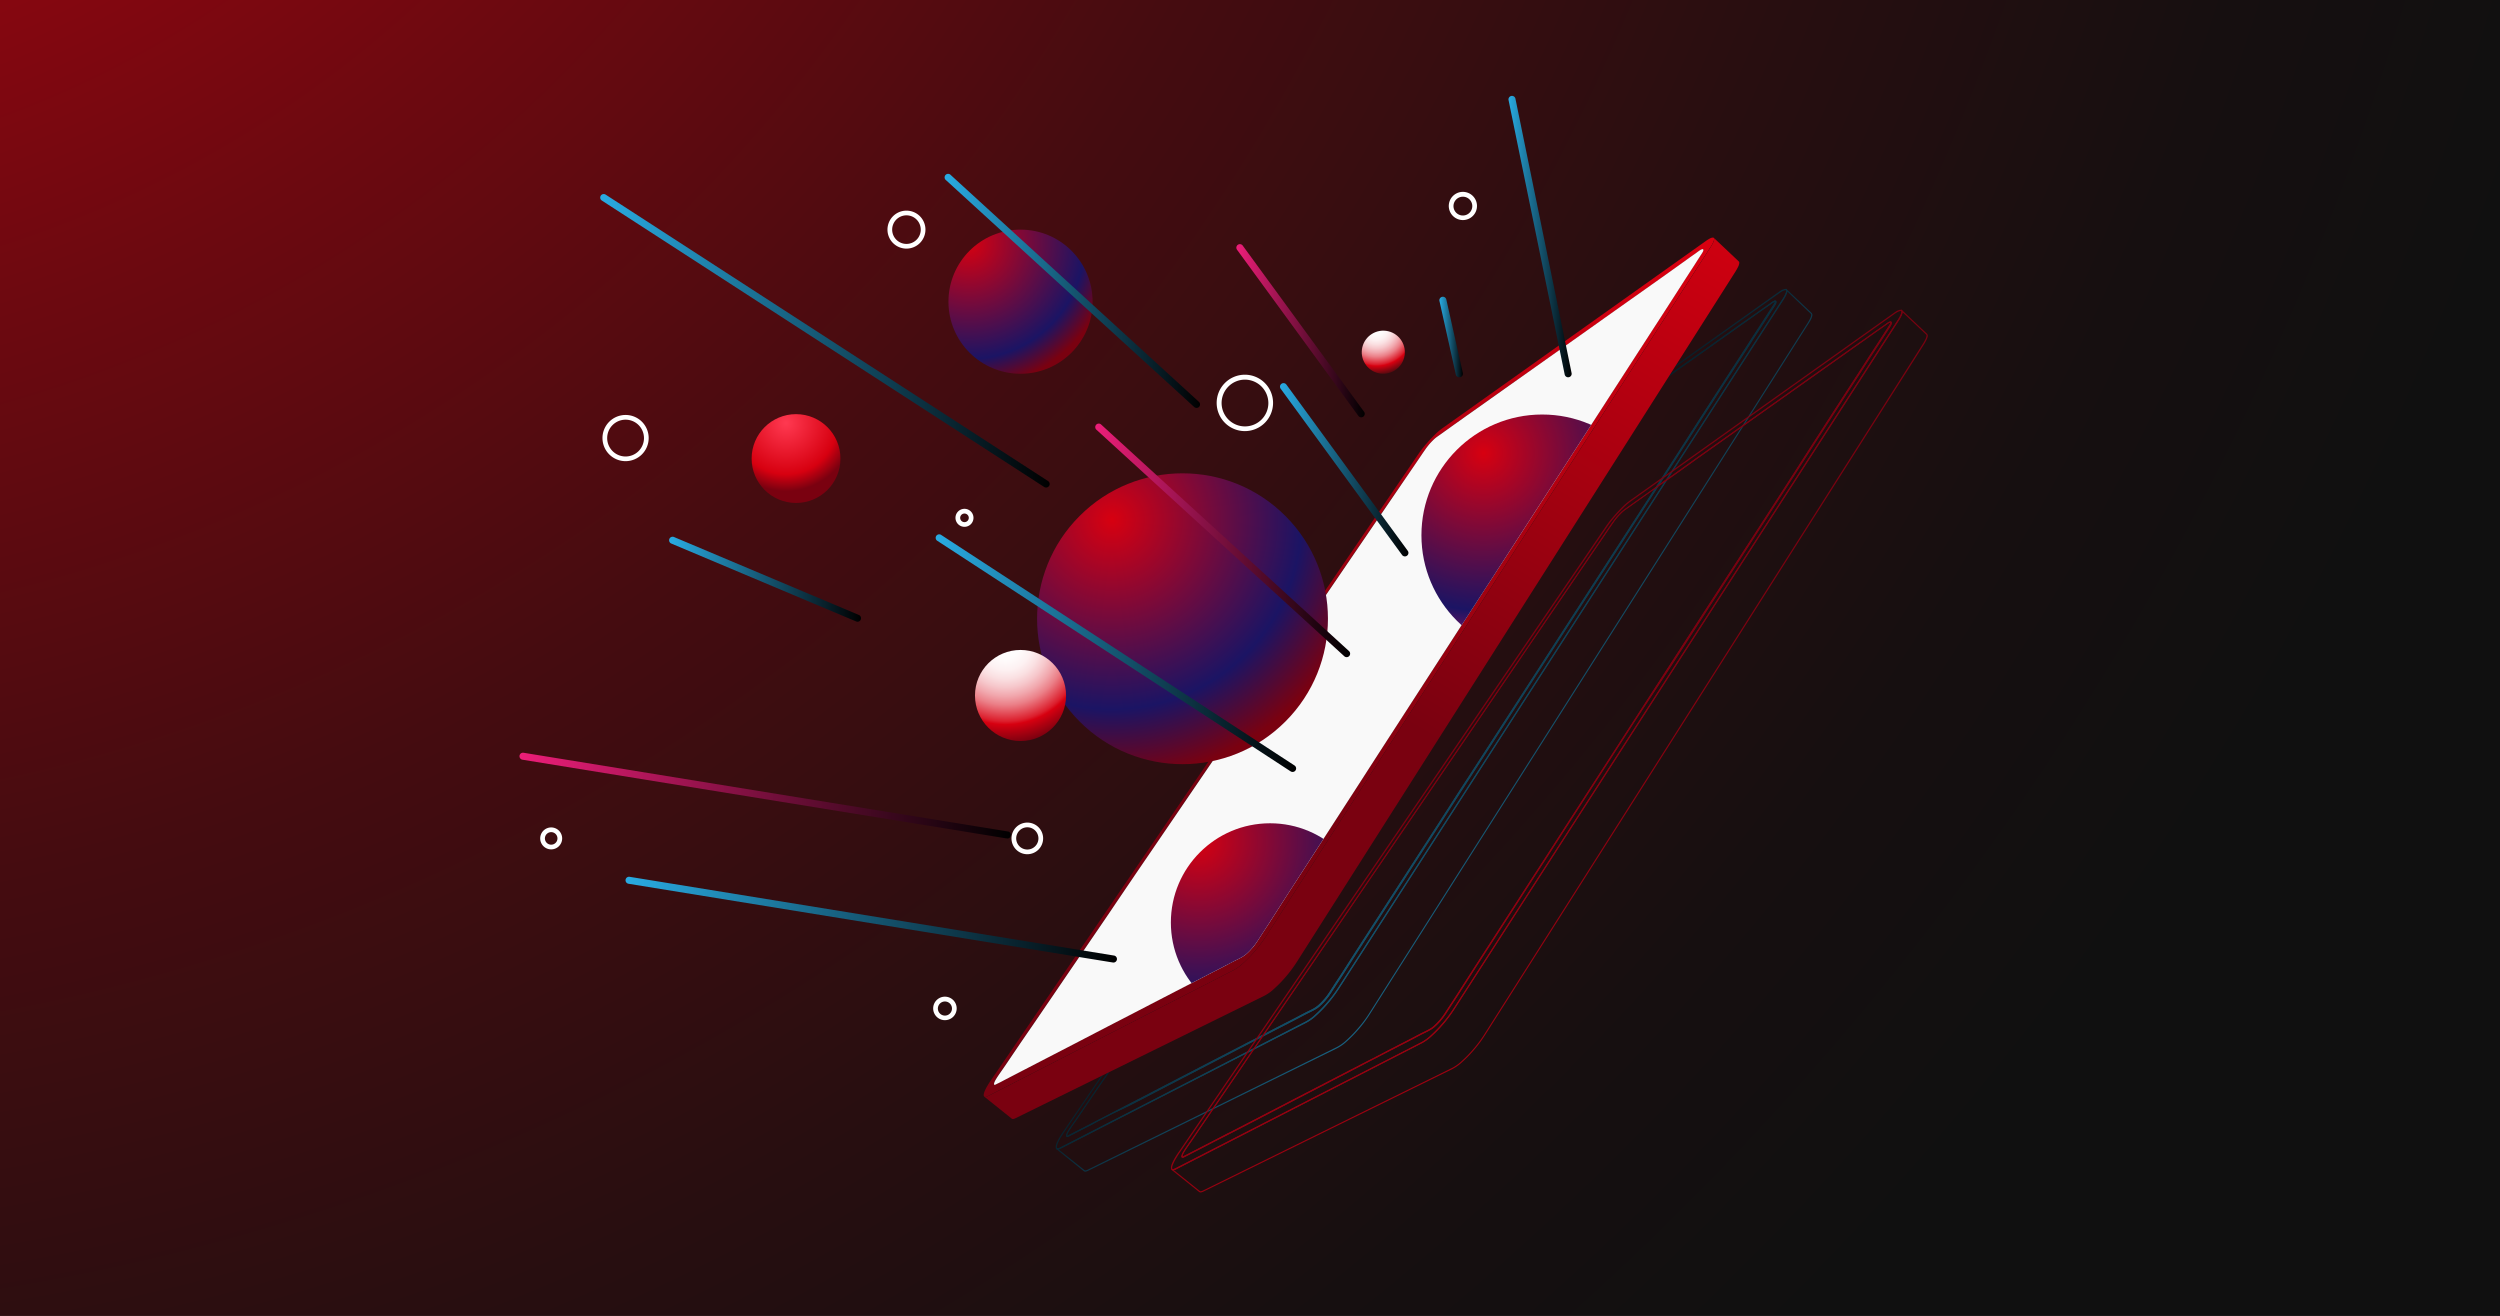 <svg xmlns="http://www.w3.org/2000/svg" xmlns:xlink="http://www.w3.org/1999/xlink" viewBox="0 0 1063.89 560"><rect x="0" y="0" width="1063.89" height="560" fill="#808080" stroke="none"/><defs><style>.cls-1{fill:#f9f9f9;}.cls-2{isolation:isolate;}.cls-3{fill:url(#radial-gradient);}.cls-11,.cls-12,.cls-21,.cls-22,.cls-23,.cls-24,.cls-25,.cls-26,.cls-27,.cls-28,.cls-29,.cls-30,.cls-31,.cls-4,.cls-5,.cls-6,.cls-8,.cls-9{mix-blend-mode:screen;}.cls-5{fill:url(#_ÂÁ_Ï_ÌÌ_È_ËÂÌÚ_29);}.cls-6{fill:url(#_ÂÁ_Ï_ÌÌ_È_ËÂÌÚ_29-2);}.cls-7{fill:url(#_ÂÁ_Ï_ÌÌ_È_ËÂÌÚ_29-3);}.cls-8{fill:url(#linear-gradient);}.cls-9{fill:url(#linear-gradient-2);}.cls-10{fill:url(#linear-gradient-3);}.cls-11{fill:url(#linear-gradient-4);}.cls-12{fill:url(#linear-gradient-5);}.cls-13{clip-path:url(#clip-path);}.cls-14{fill:url(#radial-gradient-2);}.cls-15{fill:url(#radial-gradient-3);}.cls-16{fill:url(#radial-gradient-4);}.cls-17{fill:url(#radial-gradient-5);}.cls-18{fill:url(#radial-gradient-6);}.cls-19{fill:url(#radial-gradient-7);}.cls-20{fill:url(#radial-gradient-8);}.cls-21{fill:url(#_ÂÁ_Ï_ÌÌ_È_ËÂÌÚ_29-4);}.cls-22{fill:url(#_ÂÁ_Ï_ÌÌ_È_ËÂÌÚ_50);}.cls-23{fill:url(#_ÂÁ_Ï_ÌÌ_È_ËÂÌÚ_29-5);}.cls-24{fill:url(#_ÂÁ_Ï_ÌÌ_È_ËÂÌÚ_29-6);}.cls-25{fill:url(#_ÂÁ_Ï_ÌÌ_È_ËÂÌÚ_50-2);}.cls-26{fill:url(#_ÂÁ_Ï_ÌÌ_È_ËÂÌÚ_29-7);}.cls-27{fill:url(#_ÂÁ_Ï_ÌÌ_È_ËÂÌÚ_29-8);}.cls-28{fill:url(#_ÂÁ_Ï_ÌÌ_È_ËÂÌÚ_50-3);}.cls-29{fill:url(#_ÂÁ_Ï_ÌÌ_È_ËÂÌÚ_29-9);}.cls-30{fill:url(#_ÂÁ_Ï_ÌÌ_È_ËÂÌÚ_29-10);}.cls-31{fill:url(#_ÂÁ_Ï_ÌÌ_È_ËÂÌÚ_29-11);}.cls-32{fill:#fff;}</style><radialGradient id="radial-gradient" cx="-145.48" cy="-350.38" r="1291.53" gradientUnits="userSpaceOnUse"><stop offset="0" stop-color="#d70010"/><stop offset="0.19" stop-color="#a00410"/><stop offset="0.39" stop-color="#6d0910"/><stop offset="0.57" stop-color="#450c10"/><stop offset="0.75" stop-color="#280e10"/><stop offset="0.89" stop-color="#160f10"/><stop offset="1" stop-color="#101010"/></radialGradient><linearGradient id="_ÂÁ_Ï_ÌÌ_È_ËÂÌÚ_29" x1="713.42" y1="395.05" x2="570.45" y2="277.79" gradientUnits="userSpaceOnUse"><stop offset="0" stop-color="#29abe2"/><stop offset="1"/></linearGradient><linearGradient id="_ÂÁ_Ï_ÌÌ_È_ËÂÌÚ_29-2" x1="713.43" y1="395.05" x2="570.46" y2="277.79" xlink:href="#_ÂÁ_Ï_ÌÌ_È_ËÂÌÚ_29"/><linearGradient id="_ÂÁ_Ï_ÌÌ_È_ËÂÌÚ_29-3" x1="713.49" y1="394.97" x2="570.51" y2="277.72" xlink:href="#_ÂÁ_Ï_ÌÌ_È_ËÂÌÚ_29"/><linearGradient id="linear-gradient" x1="793.5" y1="512.02" x2="586.75" y2="219.9" gradientUnits="userSpaceOnUse"><stop offset="0" stop-color="#d70010"/><stop offset="0.68" stop-color="#7a0110"/></linearGradient><linearGradient id="linear-gradient-2" x1="794.67" y1="511.19" x2="587.93" y2="219.07" xlink:href="#linear-gradient"/><linearGradient id="linear-gradient-3" x1="793.53" y1="511.99" x2="586.79" y2="219.88" xlink:href="#linear-gradient"/><linearGradient id="linear-gradient-4" x1="645.33" y1="87.9" x2="509.09" y2="462.44" xlink:href="#linear-gradient"/><linearGradient id="linear-gradient-5" x1="714.78" y1="61" x2="511.61" y2="404.69" xlink:href="#linear-gradient"/><clipPath id="clip-path"><path class="cls-1" d="M724.88,106.27a.85.85,0,0,1,0,.31,3.34,3.34,0,0,1-.18.5,7.73,7.73,0,0,1-.38.68c-.33.54-.67,1-1,1.56-.51.76-1,1.55-1.51,2.34-.88,1.4-1.78,2.77-2.68,4.15q-1.68,2.61-3.37,5.21-2,3.14-4,6.24l-5.38,8.33c-2.24,3.46-4.49,6.93-6.72,10.39q-4.05,6.24-8.07,12.48c-2.68,4.17-5.38,8.32-8.07,12.49q-8.06,12.48-16.14,25-12.09,18.72-24.21,37.44Q629.67,254.16,616.21,275q-10.77,16.64-21.52,33.28-8.09,12.48-16.14,25-6.74,10.41-13.45,20.8-5.37,8.33-10.76,16.64-4.05,6.24-8.07,12.48c-2,3.13-4,6.25-6,9.37-1.25,1.91-2.5,3.81-3.72,5.72-.45.69-.9,1.38-1.34,2.08-.34.51-.69,1-1.06,1.53s-.75,1-1.15,1.44-.82.94-1.26,1.39-.74.72-1.11,1.06a12.21,12.21,0,0,1-1,.79,12,12,0,0,1-1.59,1c-.82.44-1.66.85-2.49,1.25-1.47.73-2.94,1.52-4.39,2.28-1.83,1-3.67,1.9-5.51,2.84l-6.6,3.42-8.8,4.54-11,5.69q-8.79,4.58-17.6,9.11l-15.4,8c-4.4,2.27-8.8,4.56-13.21,6.83l-6.6,3.42c-1.83.94-3.66,1.91-5.5,2.85l-3.85,2c-.63.34-1.28.69-1.92,1l-1,.48a4.44,4.44,0,0,1-.48.25,1.66,1.66,0,0,1-.29.1.48.48,0,0,1-.24,0,.36.36,0,0,1-.14-.18,1,1,0,0,1,0-.3,4.58,4.58,0,0,1,.14-.53,8,8,0,0,1,.47-1c.36-.62.75-1.23,1.15-1.83.81-1.19,1.65-2.38,2.47-3.57,1.64-2.39,3.24-4.78,4.86-7.17,2.3-3.41,4.65-6.83,7-10.23,2.8-4.09,5.58-8.19,8.38-12.28q5.57-8.19,11.16-16.37l13.95-20.46Q481,375.25,489.38,363l16.75-24.57q8.37-12.27,16.74-24.56l16.74-24.55,14-20.47q5.58-8.19,11.16-16.37c2.8-4.1,5.59-8.18,8.37-12.28l8.38-12.28c2.33-3.41,4.65-6.83,7-10.23,1.85-2.73,3.72-5.46,5.58-8.19l4.18-6.14,4.2-6.14q1.55-2.29,3.12-4.61c.35-.51.7-1,1.06-1.52s.73-1,1.12-1.48a18.26,18.26,0,0,1,1.22-1.4c.36-.39.72-.75,1.09-1.11s.6-.55.93-.82,1-.73,1.51-1.09c.76-.53,1.51-1.07,2.25-1.61l4-2.86c1.69-1.19,3.38-2.38,5.05-3.59l8.09-5.72c3.36-2.39,6.74-4.77,10.1-7.17l16.18-11.45,20.2-14.31q9.09-6.47,18.19-12.89l12.13-8.6,5-3.57,4-2.87c.84-.6,1.68-1.21,2.52-1.8.68-.47,1.38-.94,2-1.43.37-.27.73-.54,1.13-.8a5,5,0,0,1,.76-.4,1.15,1.15,0,0,1,.29-.08.47.47,0,0,1,.24,0A.33.33,0,0,1,724.88,106.27Z"/></clipPath><radialGradient id="radial-gradient-2" cx="631.35" cy="192.79" r="94.38" gradientUnits="userSpaceOnUse"><stop offset="0" stop-color="#d70010"/><stop offset="0.71" stop-color="#1b1464"/><stop offset="0.97" stop-color="#d4145a"/></radialGradient><radialGradient id="radial-gradient-3" cx="509.9" cy="358.03" r="85.21" gradientUnits="userSpaceOnUse"><stop offset="0" stop-color="#d70010"/><stop offset="0.8" stop-color="#1b1464"/><stop offset="1" stop-color="#7a0110"/></radialGradient><radialGradient id="radial-gradient-4" cx="473.19" cy="221.16" r="113.67" gradientTransform="translate(333.58 -278.72) rotate(45)" gradientUnits="userSpaceOnUse"><stop offset="0" stop-color="#d70010"/><stop offset="0.71" stop-color="#1b1464"/><stop offset="0.97" stop-color="#7a0110"/></radialGradient><radialGradient id="radial-gradient-5" cx="334.47" cy="179.99" r="35.85" gradientUnits="userSpaceOnUse"><stop offset="0" stop-color="#ff3951"/><stop offset="0.61" stop-color="#d70010"/><stop offset="0.81" stop-color="#7a0110"/></radialGradient><radialGradient id="radial-gradient-6" cx="412.06" cy="103.29" r="61.91" xlink:href="#radial-gradient-3"/><radialGradient id="radial-gradient-7" cx="427.91" cy="273.97" r="46.45" gradientUnits="userSpaceOnUse"><stop offset="0.04" stop-color="#fff"/><stop offset="0.14" stop-color="#fefcfc"/><stop offset="0.24" stop-color="#fdf1f2"/><stop offset="0.32" stop-color="#fae0e2"/><stop offset="0.4" stop-color="#f6c7cb"/><stop offset="0.48" stop-color="#f1a7ad"/><stop offset="0.56" stop-color="#eb8088"/><stop offset="0.63" stop-color="#e4525d"/><stop offset="0.71" stop-color="#dc1e2c"/><stop offset="0.74" stop-color="#d70010"/><stop offset="0.91" stop-color="#7a0110"/></radialGradient><radialGradient id="radial-gradient-8" cx="585.69" cy="139.49" r="21.97" gradientTransform="translate(599.33 -457.5) rotate(76.72)" gradientUnits="userSpaceOnUse"><stop offset="0.04" stop-color="#fff"/><stop offset="0.14" stop-color="#fefcfc"/><stop offset="0.24" stop-color="#fdf1f2"/><stop offset="0.32" stop-color="#fae0e2"/><stop offset="0.4" stop-color="#f6c7cb"/><stop offset="0.48" stop-color="#f1a7ad"/><stop offset="0.56" stop-color="#eb8088"/><stop offset="0.63" stop-color="#e4525d"/><stop offset="0.71" stop-color="#dc1e2c"/><stop offset="0.74" stop-color="#d70010"/><stop offset="1" stop-color="#101010"/></radialGradient><linearGradient id="_ÂÁ_Ï_ÌÌ_È_ËÂÌÚ_29-4" x1="266.23" y1="391.33" x2="475.2" y2="391.33" xlink:href="#_ÂÁ_Ï_ÌÌ_È_ËÂÌÚ_29"/><linearGradient id="_ÂÁ_Ï_ÌÌ_È_ËÂÌÚ_50" x1="221.1" y1="338.54" x2="430.07" y2="338.54" gradientUnits="userSpaceOnUse"><stop offset="0" stop-color="#ed1e79"/><stop offset="1"/></linearGradient><linearGradient id="_ÂÁ_Ï_ÌÌ_È_ËÂÌÚ_29-5" x1="398.14" y1="277.93" x2="551.57" y2="277.93" xlink:href="#_ÂÁ_Ï_ÌÌ_È_ËÂÌÚ_29"/><linearGradient id="_ÂÁ_Ï_ÌÌ_È_ËÂÌÚ_29-6" x1="544.72" y1="199.91" x2="599.37" y2="199.91" xlink:href="#_ÂÁ_Ï_ÌÌ_È_ËÂÌÚ_29"/><linearGradient id="_ÂÁ_Ï_ÌÌ_È_ËÂÌÚ_50-2" x1="526.11" y1="140.73" x2="580.76" y2="140.73" xlink:href="#_ÂÁ_Ï_ÌÌ_È_ËÂÌÚ_50"/><linearGradient id="_ÂÁ_Ï_ÌÌ_È_ËÂÌÚ_29-7" x1="641.91" y1="100.74" x2="668.83" y2="100.74" xlink:href="#_ÂÁ_Ï_ÌÌ_È_ËÂÌÚ_29"/><linearGradient id="_ÂÁ_Ï_ÌÌ_È_ËÂÌÚ_29-8" x1="402.12" y1="123.84" x2="510.69" y2="123.84" xlink:href="#_ÂÁ_Ï_ÌÌ_È_ËÂÌÚ_29"/><linearGradient id="_ÂÁ_Ï_ÌÌ_È_ËÂÌÚ_50-3" x1="466" y1="229.92" x2="574.57" y2="229.92" xlink:href="#_ÂÁ_Ï_ÌÌ_È_ËÂÌÚ_50"/><linearGradient id="_ÂÁ_Ï_ÌÌ_È_ËÂÌÚ_29-9" x1="284.74" y1="246.5" x2="366.43" y2="246.5" xlink:href="#_ÂÁ_Ï_ÌÌ_È_ËÂÌÚ_29"/><linearGradient id="_ÂÁ_Ï_ÌÌ_È_ËÂÌÚ_29-10" x1="612.6" y1="143.48" x2="622.54" y2="143.48" xlink:href="#_ÂÁ_Ï_ÌÌ_È_ËÂÌÚ_29"/><linearGradient id="_ÂÁ_Ï_ÌÌ_È_ËÂÌÚ_29-11" x1="255.43" y1="145.02" x2="446.66" y2="145.02" xlink:href="#_ÂÁ_Ï_ÌÌ_È_ËÂÌÚ_29"/></defs><title>bg-4</title><g class="cls-2"><g id="Layer_2" data-name="Layer 2"><g id="_ÎÓÈ_1" data-name="—ÎÓÈ_1"><rect class="cls-3" width="1063.89" height="560"/><g class="cls-4"><path class="cls-5" d="M450.14,489.2a1.09,1.09,0,0,1-.26,0,.77.77,0,0,1-.48-.33.35.35,0,0,1-.08-.13l0-.07a1.18,1.18,0,0,1-.07-.43,1.79,1.79,0,0,1,0-.23h0l0-.17a.19.19,0,0,1,0-.1c.07-.31.14-.6.23-.91a13.55,13.55,0,0,1,.67-1.5c.11-.24.24-.48.36-.7.31-.55.62-1.06.94-1.58s.64-1,1-1.51l.06-.08L634.3,215.13c.68-1,1.43-2,2.31-3.09a71.07,71.07,0,0,1,5.23-5.66,26,26,0,0,1,3-2.46l111.81-79.46a13.26,13.26,0,0,1,1.51-1c.18-.1.36-.18.55-.27l.09,0,.32-.11a1.07,1.07,0,0,1,.31-.08,1.35,1.35,0,0,1,.54,0,.3.3,0,0,1,.15,0l.09,0a.87.87,0,0,1,.28.24l0,.08,0,.07a.54.54,0,0,1,0,.22.77.77,0,0,1,0,.31,3,3,0,0,1-.16.81,11.08,11.08,0,0,1-.58,1.3c-.31.57-.6,1.07-.9,1.52L569.7,420.89a57.51,57.51,0,0,1-5,6.6,55.27,55.27,0,0,1-4.66,4.75,19.55,19.55,0,0,1-4.06,2.94L451.32,488.83a3.61,3.61,0,0,1-.79.31l-.11.05h-.05Zm-.37-1.38h0l0,.14a.93.93,0,0,0,0,.24.71.71,0,0,0,0,.26l0,0a.37.37,0,0,0,.2.16.86.86,0,0,0,.32,0h.07a4.32,4.32,0,0,0,.72-.28l104.64-53.66a18.69,18.69,0,0,0,3.95-2.87,52.78,52.78,0,0,0,4.62-4.7,56.26,56.26,0,0,0,5-6.54L758.53,127.34c.29-.45.58-.93.88-1.48a11.86,11.86,0,0,0,.55-1.24,2.57,2.57,0,0,0,.14-.69.74.74,0,0,0,0-.21l0-.06,0-.13,0,0h0l-.08,0a.93.93,0,0,0-.41,0,.67.67,0,0,0-.24.07,2,2,0,0,0-.29.09l-.07,0-.52.25a12.42,12.42,0,0,0-1.45.93L645.1,204.33a27,27,0,0,0-2.92,2.41,69.94,69.94,0,0,0-5.18,5.62c-.87,1.07-1.62,2.07-2.29,3L452.89,481.74l-.06.08c-.29.45-.63,1-.93,1.46s-.62,1-.92,1.56c-.12.22-.24.45-.35.68A13.14,13.14,0,0,0,450,487,7.73,7.73,0,0,0,449.77,487.82Zm4.43-4a.54.54,0,0,1-.22,0,.58.58,0,0,1-.28-.32,1.09,1.09,0,0,1,0-.43,4.74,4.74,0,0,1,.15-.57,7.8,7.8,0,0,1,.49-1c.34-.58.72-1.19,1.16-1.84s1-1.43,1.48-2.14l1-1.44c1.18-1.71,2.33-3.42,3.49-5.14l1.37-2c2.1-3.11,4.28-6.28,6.39-9.35l.6-.88,5.25-7.7,3.13-4.58q5.56-8.19,11.16-16.37,7-10.23,14-20.46Q511.66,397.22,520,385l4.86-7.12q5.94-8.73,11.89-17.44l.22-.31,16.52-24.25,30.77-45.13q5.55-8.13,11.09-16.27l2.43-3.56,6-8.72,15.35-22.51,2.79-4.09,2.79-4.09,2.1-3.09,2.08-3.06,4.2-6.13q1.54-2.31,3.13-4.62c.35-.52.69-1,1-1.52s.76-1.05,1.13-1.5.84-1,1.23-1.41.68-.71,1.1-1.11.66-.61.95-.84.78-.58,1.17-.86l.35-.24c.76-.53,1.51-1.06,2.25-1.6l2.49-1.77,1.56-1.1c1.7-1.2,3.38-2.39,5-3.59l2.37-1.67,5.72-4.05,5-3.58,5.06-3.59,12.59-8.92,3.58-2.53,20.2-14.31q9.09-6.47,18.19-12.89l12.13-8.6c1.64-1.17,3.3-2.33,5-3.5l4.7-3.33c.65-.47,1.31-.95,2-1.41l.38-.26c.55-.39,1.11-.77,1.63-1.16s.75-.55,1.15-.81A4,4,0,0,1,755,128a1.4,1.4,0,0,1,.35-.1.67.67,0,0,1,.39.08.55.55,0,0,1,.23.38,1,1,0,0,1,0,.38l-.24,0,.24.06a4.29,4.29,0,0,1-.19.54,6.36,6.36,0,0,1-.4.71c-.18.31-.38.6-.57.89l-.44.68c-.51.76-1,1.55-1.51,2.34-.69,1.09-1.39,2.16-2.09,3.24l-4,6.12q-2,3.14-4,6.24l-4,6.15-1.4,2.18Q734,163,730.65,168.23l-5.8,9-2.27,3.52q-2,3.12-4,6.24c-1.34,2.08-2.69,4.16-4,6.25q-8.06,12.48-16.15,25-12.08,18.72-24.2,37.44l-13.41,20.75q-6.74,10.42-13.48,20.86l-21.51,33.28q-4.07,6.27-8.11,12.54l-8,12.42-3.81,5.89-9.63,14.91q-5.38,8.33-10.76,16.64-2.91,4.49-5.81,9l-2.26,3.5q-3,4.69-6,9.37l-.74,1.14q-1.5,2.28-3,4.58c-.46.69-.9,1.38-1.34,2.07l-.18.27c-.29.43-.58.87-.9,1.29s-.8,1-1.16,1.45-.79.91-1.27,1.4-.74.72-1.11,1.07-.64.55-1,.81a14.57,14.57,0,0,1-1.63,1c-.73.39-1.49.76-2.23,1.12l-.26.13c-1.08.53-2.15,1.1-3.22,1.66l-1.17.62c-1.42.75-2.86,1.48-4.29,2.22l-1.22.62q-3.3,1.69-6.6,3.42-4.38,2.26-8.77,4.52l-11,5.71-17.6,9.11q-7.71,4-15.4,8l-6.57,3.4L474,473.73l-.09,0-6.52,3.37L465,478.4c-1,.54-2.05,1.07-3.08,1.6l-1.29.66-2.55,1.3c-.64.35-1.29.7-1.93,1l-.48.24-.47.24-.5.25a1.39,1.39,0,0,1-.36.12ZM755.39,128.39l-.19.06a4.69,4.69,0,0,0-.73.39c-.39.25-.75.51-1.12.79-.53.39-1.09.78-1.65,1.17l-.38.26-2,1.4-4.7,3.34q-2.49,1.74-4.95,3.5l-12.13,8.59-18.19,12.89-20.2,14.32-3.58,2.53c-4.2,3-8.4,5.94-12.59,8.92L668,190.14l-5.05,3.58-5.72,4-2.37,1.68q-2.51,1.8-5,3.57l-1.58,1.12-2.48,1.76c-.75.54-1.5,1.08-2.26,1.61l-.35.24c-.39.27-.79.55-1.15.84s-.56.47-.91.81-.76.75-1.08,1.09a18.29,18.29,0,0,0-1.21,1.39q-.54.66-1.11,1.47c-.36.49-.7,1-1,1.5-1.06,1.55-2.1,3.09-3.14,4.63-1.4,2.05-2.8,4.1-4.2,6.13-.69,1-1.39,2-2.08,3.07l-2.1,3.08c-.92,1.36-1.86,2.73-2.79,4.09l-2.79,4.09-15.35,22.51-5.94,8.72-2.44,3.57L584.7,291l-30.76,45.13-16.53,24.25-.21.31-11.9,17.44-4.86,7.12q-8.37,12.27-16.73,24.56-7,10.21-14,20.47-5.6,8.18-11.16,16.36l-3.13,4.59c-1.75,2.56-3.49,5.13-5.25,7.69l-.6.88c-2.11,3.07-4.29,6.24-6.39,9.35l-1.37,2c-1.15,1.72-2.31,3.43-3.49,5.15l-1,1.43c-.5.71-1,1.43-1.47,2.14s-.81,1.24-1.14,1.81a6.75,6.75,0,0,0-.46.95,3.23,3.23,0,0,0-.12.47.79.79,0,0,0,0,.21h.09a1.68,1.68,0,0,0,.24-.08c.14-.07.3-.15.45-.24l.5-.25.47-.24c.64-.32,1.29-.66,1.92-1l2.56-1.31,1.3-.66,3.07-1.59,2.42-1.26,6.52-3.37.09-.05,6.63-3.43,6.57-3.39q7.69-4,15.4-8,8.81-4.55,17.6-9.11l11-5.69c3-1.51,5.87-3,8.79-4.54l6.6-3.42,1.22-.62c1.43-.73,2.87-1.46,4.29-2.21l1.17-.62c1.07-.57,2.15-1.13,3.22-1.67l.28-.13c.73-.36,1.49-.72,2.21-1.11a12.53,12.53,0,0,0,1.56-1c.32-.24.64-.5.94-.77s.74-.7,1.1-1.06.91-1,1.24-1.37.76-.9,1.14-1.42.6-.85.89-1.27l.17-.26,1.34-2.08q1.47-2.28,3-4.58l.74-1.13q3-4.68,6-9.37l2.26-3.51q2.9-4.48,5.81-9,5.38-8.31,10.76-16.64l9.63-14.91,3.81-5.89,8-12.42q4-6.27,8.11-12.54l21.51-33.29,13.48-20.85,13.41-20.75q12.1-18.72,24.2-37.44,8.09-12.48,16.15-25c1.34-2.09,2.69-4.17,4-6.25s2.7-4.16,4-6.24l2.27-3.52,5.8-9q3.35-5.19,6.72-10.4l1.4-2.17,4-6.15q2-3.11,4-6.24l4-6.13c.7-1.07,1.4-2.14,2.09-3.23.5-.79,1-1.58,1.51-2.34l.45-.69.56-.87a7.27,7.27,0,0,0,.36-.65,3.57,3.57,0,0,0,.16-.46v0a.49.49,0,0,0,0-.19S755.43,128.39,755.39,128.39Z"/><path class="cls-6" d="M461.85,498.61h-.09a1,1,0,0,1-.5-.19L449.51,489v-.59l.39.24.08,0a.66.66,0,0,0,.32,0h.07a4.32,4.32,0,0,0,.72-.28l104.64-53.66a18.35,18.35,0,0,0,3.95-2.87,52.78,52.78,0,0,0,4.62-4.7,56.26,56.26,0,0,0,5-6.54L758.53,127.34c.29-.44.58-.93.88-1.48a11.86,11.86,0,0,0,.55-1.24,2.57,2.57,0,0,0,.14-.69.74.74,0,0,0,0-.21l0-.06,0-.13-.12-.06,0-.11v-.58l.42.39L771,133.25a1.37,1.37,0,0,1,.18,1.34,5.69,5.69,0,0,1-.57,1.45c-.26.51-.58,1.08-1,1.69L582.78,431.87a53,53,0,0,1-5,6.6,54.77,54.77,0,0,1-4.66,4.72,18.77,18.77,0,0,1-4.09,2.9l-106,52.16a5.12,5.12,0,0,1-.67.26A1.73,1.73,0,0,1,461.85,498.61Zm-11.35-9.46L461.56,498a.57.57,0,0,0,.25.09,1.14,1.14,0,0,0,.44-.08,3.88,3.88,0,0,0,.58-.23l106-52.16a18.27,18.27,0,0,0,4-2.83,52.24,52.24,0,0,0,4.61-4.67,53.08,53.08,0,0,0,5-6.54L769.23,137.46c.36-.58.68-1.15.93-1.65a5.46,5.46,0,0,0,.54-1.33c.11-.46.09-.74,0-.87l-10.07-9.53a3.08,3.08,0,0,1-.16.71,11.08,11.08,0,0,1-.58,1.3c-.31.57-.6,1.07-.9,1.52L569.7,420.89a57.51,57.51,0,0,1-5,6.6,55.27,55.27,0,0,1-4.66,4.75,19.55,19.55,0,0,1-4.06,2.94L451.32,488.83a3.61,3.61,0,0,1-.79.31Z"/><path class="cls-7" d="M454.2,483.84a.54.54,0,0,1-.22,0,.58.58,0,0,1-.28-.32,1.09,1.09,0,0,1,0-.43,4.74,4.74,0,0,1,.15-.57,7.8,7.8,0,0,1,.49-1c.34-.58.72-1.19,1.16-1.84s1-1.43,1.48-2.14l1-1.44c1.18-1.71,2.33-3.42,3.49-5.14l1.37-2c2.1-3.11,4.28-6.28,6.39-9.35l.6-.88,5.25-7.7,3.13-4.58q5.56-8.19,11.16-16.37,7-10.23,14-20.46Q511.66,397.22,520,385l4.86-7.12q5.94-8.73,11.89-17.44l.22-.31,16.52-24.25,30.77-45.13q5.55-8.13,11.09-16.27l2.43-3.56,6-8.72,15.35-22.51,2.79-4.09,2.79-4.09,2.1-3.09,2.08-3.06,4.2-6.13q1.54-2.31,3.13-4.62c.35-.52.69-1,1-1.52s.76-1.05,1.13-1.5.84-1,1.23-1.41.68-.71,1.1-1.11.66-.61.95-.84.78-.58,1.17-.86l.35-.24c.76-.53,1.51-1.06,2.25-1.6l2.49-1.77,1.56-1.1c1.7-1.2,3.38-2.39,5-3.59l2.37-1.67,5.72-4.05,5-3.58,5.06-3.59,12.59-8.92,3.58-2.53,20.2-14.31q9.09-6.47,18.19-12.89l12.13-8.6c1.64-1.17,3.3-2.33,5-3.5l4.7-3.33c.65-.47,1.31-.95,2-1.41l.38-.26c.55-.39,1.11-.77,1.63-1.16s.75-.55,1.15-.81A4,4,0,0,1,755,128a1.4,1.4,0,0,1,.35-.1.67.67,0,0,1,.39.08.55.55,0,0,1,.23.38h0a1,1,0,0,1,0,.38,3.67,3.67,0,0,1-.19.56,6.36,6.36,0,0,1-.4.71c-.18.31-.38.6-.57.89l-.44.68c-.51.76-1,1.55-1.51,2.34-.69,1.09-1.39,2.16-2.09,3.24l-4,6.12q-2,3.14-4,6.24l-4,6.15-1.4,2.18Q734,163,730.65,168.23l-5.8,9-2.27,3.52q-2,3.12-4,6.24c-1.34,2.08-2.69,4.16-4,6.25q-8.06,12.48-16.15,25-12.08,18.72-24.2,37.44l-13.41,20.75q-6.74,10.42-13.48,20.86l-21.51,33.28q-4.07,6.27-8.11,12.54l-8,12.42-3.81,5.89-9.63,14.91q-5.38,8.33-10.76,16.64-2.91,4.49-5.81,9l-2.26,3.5q-3,4.69-6,9.37l-.74,1.14q-1.5,2.28-3,4.58c-.46.69-.9,1.38-1.34,2.07l-.18.27c-.29.43-.58.87-.9,1.29s-.8,1-1.16,1.45-.79.91-1.27,1.4-.74.72-1.11,1.07-.64.55-1,.81a14.57,14.57,0,0,1-1.63,1c-.73.39-1.49.76-2.23,1.12l-.26.13c-1.08.53-2.15,1.1-3.22,1.66l-1.17.62c-1.42.75-2.86,1.48-4.29,2.22l-1.22.62q-3.3,1.69-6.6,3.42-4.38,2.26-8.77,4.52l-11,5.71-17.6,9.11q-7.71,4-15.4,8l-6.57,3.4L474,473.73l-.09,0-6.52,3.37L465,478.4c-1,.54-2.05,1.07-3.08,1.6l-1.29.66-2.55,1.3c-.64.35-1.29.7-1.93,1l-.48.24-.47.24-.5.25a1.39,1.39,0,0,1-.36.12ZM755.47,128.38s0,0-.08,0l-.19.06a4.69,4.69,0,0,0-.73.39c-.39.25-.75.51-1.12.79-.53.39-1.09.78-1.65,1.17l-.38.26-2,1.4-4.7,3.34q-2.49,1.74-4.95,3.5l-12.13,8.59-18.19,12.89-20.2,14.32-3.58,2.53c-4.2,3-8.4,5.94-12.59,8.92L668,190.14l-5.05,3.58-5.72,4-2.37,1.68q-2.51,1.8-5,3.57l-1.58,1.12-2.48,1.76c-.75.54-1.5,1.08-2.26,1.61l-.35.24c-.39.27-.79.55-1.15.84s-.56.47-.91.81-.76.75-1.08,1.09a18.29,18.29,0,0,0-1.21,1.39q-.54.66-1.11,1.47c-.36.49-.7,1-1,1.5-1.06,1.55-2.1,3.09-3.14,4.63-1.4,2.05-2.8,4.1-4.2,6.13-.69,1-1.39,2-2.08,3.07l-2.1,3.08c-.92,1.36-1.86,2.73-2.79,4.09l-2.79,4.09-15.35,22.51-5.94,8.72-2.44,3.57L584.7,291l-30.76,45.13-16.53,24.25-.21.31-11.9,17.44-4.86,7.12q-8.37,12.27-16.73,24.56-7,10.21-14,20.47-5.6,8.18-11.16,16.36l-3.13,4.59c-1.75,2.56-3.49,5.13-5.25,7.69l-.6.88c-2.11,3.07-4.29,6.24-6.39,9.35l-1.37,2c-1.15,1.72-2.31,3.43-3.49,5.15l-1,1.43c-.5.71-1,1.43-1.47,2.14s-.81,1.24-1.14,1.81a6.75,6.75,0,0,0-.46.95,3.23,3.23,0,0,0-.12.47.79.79,0,0,0,0,.21h.09a1.68,1.68,0,0,0,.24-.08c.14-.07.3-.15.45-.24l.5-.25.47-.24c.64-.32,1.29-.66,1.92-1l2.56-1.31,1.3-.66,3.07-1.59,2.42-1.26,6.52-3.37.09-.05,6.63-3.43,6.57-3.39q7.69-4,15.4-8,8.81-4.55,17.6-9.11l11-5.69c3-1.51,5.87-3,8.79-4.54l6.6-3.42,1.22-.62c1.43-.73,2.87-1.46,4.29-2.21l1.17-.62c1.07-.57,2.15-1.13,3.22-1.67l.28-.13c.73-.36,1.49-.72,2.21-1.11a12.53,12.53,0,0,0,1.56-1c.32-.24.64-.5.94-.77s.74-.7,1.1-1.06.91-1,1.24-1.37.76-.9,1.14-1.42.6-.85.89-1.27l.17-.26,1.34-2.08q1.47-2.28,3-4.58l.74-1.13q3-4.68,6-9.37l2.26-3.51q2.9-4.48,5.81-9,5.38-8.31,10.76-16.64l9.63-14.91,3.81-5.89,8-12.42q4-6.27,8.11-12.54l21.51-33.29,13.48-20.85,13.41-20.75q12.1-18.72,24.2-37.44,8.09-12.48,16.15-25c1.34-2.09,2.69-4.17,4-6.25s2.7-4.16,4-6.24l2.27-3.52,5.8-9q3.35-5.19,6.72-10.4l1.4-2.17,4-6.15q2-3.11,4-6.24l4-6.13c.7-1.07,1.4-2.14,2.09-3.23.5-.79,1-1.58,1.51-2.34l.45-.69.56-.87a7.27,7.27,0,0,0,.36-.65,3.57,3.57,0,0,0,.16-.46.74.74,0,0,0,0-.2S755.48,128.38,755.47,128.38Z"/></g><g class="cls-4"><path class="cls-8" d="M499.21,498l-.27,0a.83.83,0,0,1-.48-.33.57.57,0,0,1-.08-.13l0-.07a1.18,1.18,0,0,1-.07-.43,1.77,1.77,0,0,1,0-.23h0l0-.17a.19.19,0,0,1,0-.1,7.58,7.58,0,0,1,.23-.91,15.83,15.83,0,0,1,.66-1.5c.11-.24.24-.48.37-.71.31-.54.61-1.05.93-1.57s.65-1,1-1.51l.07-.08L683.37,224c.67-1,1.43-2,2.31-3.09a72.89,72.89,0,0,1,5.22-5.66,26.08,26.08,0,0,1,3-2.46l111.8-79.46a15.29,15.29,0,0,1,1.51-1c.18-.1.37-.18.55-.27l.1,0a1.73,1.73,0,0,1,.32-.11,1.07,1.07,0,0,1,.3-.09,1.6,1.6,0,0,1,.54,0s.07,0,.15,0l.1.05a.36.36,0,0,1,.17.12.43.43,0,0,1,.11.12l.05.08a.19.19,0,0,1,0,.07.54.54,0,0,1,0,.22,1,1,0,0,1,0,.31,2.83,2.83,0,0,1-.16.8,12.27,12.27,0,0,1-.58,1.31c-.31.57-.6,1.07-.9,1.52L618.76,429.73a56.12,56.12,0,0,1-5,6.6,52.35,52.35,0,0,1-4.66,4.74A19.14,19.14,0,0,1,605,444L500.38,497.67a3.84,3.84,0,0,1-.78.31l-.12,0h0Zm-.38-1.38h0l0,.14a.93.93,0,0,0,0,.24.62.62,0,0,0,0,.25l0,.06c.06.08.12.15.2.16a.81.81,0,0,0,.31,0h.08a3.61,3.61,0,0,0,.72-.29L604.8,443.57a18.69,18.69,0,0,0,4-2.87,58.33,58.33,0,0,0,9.59-11.24L807.6,136.18c.29-.45.58-.93.87-1.48a11.86,11.86,0,0,0,.56-1.24,2.53,2.53,0,0,0,.13-.69.74.74,0,0,0,0-.21l0-.06,0-.13,0,0h0l-.08,0a1.16,1.16,0,0,0-.42,0,.86.86,0,0,0-.23.06l-.29.1-.07,0-.52.25a13.32,13.32,0,0,0-1.46.93l-111.8,79.46a25.21,25.21,0,0,0-2.92,2.41,71.93,71.93,0,0,0-5.19,5.62c-.86,1.07-1.61,2.07-2.28,3.05L502,490.58l-.06.08c-.29.45-.63.95-.93,1.46s-.62,1-.92,1.56c-.13.22-.25.45-.36.68a14.28,14.28,0,0,0-.64,1.44C499,496.08,498.9,496.36,498.83,496.66Zm4.44-4a.59.59,0,0,1-.23,0,.56.56,0,0,1-.27-.32,1.09,1.09,0,0,1,0-.43,3.16,3.16,0,0,1,.15-.57,7.24,7.24,0,0,1,.49-1c.34-.59.72-1.19,1.16-1.84s1-1.43,1.47-2.15c.34-.47.67-.95,1-1.43,1.19-1.71,2.34-3.42,3.49-5.14l1.37-2c2.1-3.11,4.29-6.28,6.39-9.35l.61-.88,5.25-7.7,3.12-4.58q5.57-8.19,11.16-16.37l14-20.46q8.37-12.3,16.74-24.56l4.85-7.12q5.94-8.73,11.9-17.44l.21-.31q8.27-12.12,16.53-24.26l30.76-45.12q5.55-8.13,11.1-16.27l2.43-3.56c2-2.91,4-5.81,5.94-8.72l15.36-22.51c.92-1.36,1.86-2.73,2.79-4.09l2.79-4.09,2.09-3.09,2.09-3.06c1.4-2,2.79-4.09,4.19-6.14l3.13-4.61c.35-.52.7-1,1.06-1.52s.76-1,1.13-1.5.84-1,1.23-1.41.68-.71,1.1-1.12a12.18,12.18,0,0,1,1-.83c.36-.3.77-.58,1.17-.86l.35-.24c.76-.53,1.5-1.06,2.25-1.6s1.66-1.19,2.49-1.77l1.56-1.1c1.7-1.2,3.38-2.39,5.05-3.59L706,206.2c1.9-1.36,3.81-2.7,5.72-4l5-3.58,5-3.59,12.6-8.92,3.57-2.53q10.1-7.17,20.21-14.31,9.09-6.47,18.19-12.9l12.13-8.59q2.46-1.75,5-3.5l4.69-3.34,2-1.4.39-.27c.55-.38,1.1-.76,1.63-1.15s.74-.55,1.15-.82a4.15,4.15,0,0,1,.81-.42,1.22,1.22,0,0,1,.34-.1.7.7,0,0,1,.4.08.59.59,0,0,1,.23.38,1,1,0,0,1,0,.38l-.25,0,.24.06a3.13,3.13,0,0,1-.19.54,6.24,6.24,0,0,1-.39.71c-.19.31-.38.6-.57.89s-.3.45-.44.68c-.52.76-1,1.55-1.51,2.34-.69,1.09-1.39,2.16-2.09,3.23l-4,6.13-4,6.24-4,6.15-1.41,2.18-6.71,10.39-5.8,9-2.27,3.52-4,6.24-4,6.25q-8.05,12.48-16.14,25l-24.2,37.44-13.41,20.75L696.34,306l-21.52,33.29-8.1,12.54-8,12.42-3.81,5.89q-4.83,7.45-9.63,14.91l-10.76,16.64q-2.91,4.49-5.81,9l-2.26,3.51q-3,4.68-6,9.37l-.74,1.14q-1.5,2.28-3,4.58c-.46.69-.9,1.38-1.34,2.07l-.18.27c-.29.43-.59.87-.9,1.29s-.8,1-1.16,1.45-.79.91-1.27,1.4-.74.72-1.12,1.07-.64.55-1,.81a14.57,14.57,0,0,1-1.63,1c-.73.39-1.49.76-2.23,1.12l-.27.13c-1.07.53-2.14,1.1-3.21,1.66l-1.17.62c-1.43.75-2.86,1.48-4.3,2.22l-1.21.62-6.61,3.41c-2.91,1.52-5.84,3-8.76,4.53l-11,5.71q-8.77,4.56-17.59,9.11-7.71,4-15.4,8l-6.57,3.4-6.64,3.42-.08.05L516.49,486l-2.42,1.26-3.08,1.6-1.29.66-2.56,1.3c-.63.35-1.29.7-1.93,1-.15.09-.31.17-.47.25l-.48.24c-.16.09-.33.18-.49.25a1.39,1.39,0,0,1-.36.12ZM804.46,137.23l-.2.06a3.9,3.9,0,0,0-.72.39c-.4.25-.75.51-1.12.79-.53.39-1.09.78-1.65,1.17l-.38.26-2,1.4-4.7,3.34-4.94,3.49-12.13,8.6-18.2,12.89-20.2,14.32-3.57,2.53q-6.31,4.46-12.6,8.92L717,199l-5,3.58c-1.92,1.34-3.82,2.69-5.73,4l-2.36,1.68q-2.5,1.8-5,3.57L697.27,213l-2.48,1.76c-.75.54-1.49,1.08-2.26,1.61l-.35.24c-.38.27-.78.55-1.14.84s-.56.47-.91.81-.76.75-1.09,1.09-.77.85-1.2,1.39-.74.93-1.11,1.47-.7,1-1.05,1.5q-1.59,2.32-3.13,4.63c-1.4,2.05-2.8,4.1-4.2,6.13l-2.08,3.06-2.1,3.09-2.79,4.09-2.79,4.09-15.36,22.51q-3,4.37-5.94,8.72l-2.43,3.56q-5.54,8.15-11.1,16.27L603,345l-16.52,24.25-.22.31q-6,8.72-11.89,17.44l-4.86,7.12q-8.37,12.27-16.74,24.56L538.82,439.1q-5.6,8.19-11.16,16.37l-3.13,4.59-5.25,7.69-.6.88c-2.11,3.07-4.29,6.24-6.39,9.35l-1.37,2c-1.16,1.72-2.31,3.43-3.49,5.15l-1,1.43c-.49.71-1,1.42-1.47,2.14s-.8,1.23-1.14,1.81a7.88,7.88,0,0,0-.45.95,2.31,2.31,0,0,0-.12.47.52.52,0,0,0,0,.21h.09a1.27,1.27,0,0,0,.23-.08l.46-.24.49-.25.48-.24c.64-.32,1.28-.66,1.92-1l2.56-1.31,1.29-.66c1-.52,2-1.06,3.08-1.59l2.42-1.26,6.52-3.38.08,0,6.64-3.43,6.57-3.4,15.4-8q8.81-4.54,17.59-9.11l11-5.69c3-1.52,5.88-3,8.79-4.54,2.2-1.15,4.41-2.28,6.61-3.42l1.22-.62c1.43-.73,2.86-1.46,4.29-2.22l1.17-.61c1.07-.57,2.14-1.14,3.22-1.67l.27-.13c.73-.36,1.49-.72,2.22-1.12a13.34,13.34,0,0,0,1.56-.95,11.51,11.51,0,0,0,.93-.77c.37-.34.75-.7,1.1-1.06s.92-1,1.25-1.37.76-.9,1.14-1.42.6-.85.88-1.27l.18-.26c.44-.69.88-1.38,1.34-2.08,1-1.53,2-3,3-4.58l.74-1.13q3-4.68,6-9.38l2.26-3.5q2.89-4.49,5.81-9l10.76-16.64q4.8-7.47,9.63-14.91l3.81-5.89,8-12.43,8.1-12.53,21.52-33.29q6.74-10.42,13.48-20.86l13.41-20.74L747,226.73q8.09-12.48,16.14-25l4-6.25,4-6.24,2.27-3.52q2.89-4.48,5.8-9c2.23-3.46,4.47-6.94,6.71-10.4l1.41-2.18,4-6.14,4-6.24,4-6.13c.7-1.07,1.4-2.14,2.09-3.23.5-.79,1-1.58,1.51-2.35l.44-.68q.29-.42.57-.87a7.37,7.37,0,0,0,.36-.66,3,3,0,0,0,.16-.45v0a.89.89,0,0,0,0-.19S804.49,137.23,804.46,137.23Z"/><path class="cls-9" d="M510.92,507.45h-.09a1,1,0,0,1-.51-.18l-11.74-9.42v-.58l.39.24.08,0a.62.62,0,0,0,.31,0h.08a3.87,3.87,0,0,0,.72-.29L604.8,443.57a19,19,0,0,0,4-2.87,58.33,58.33,0,0,0,9.59-11.24L807.6,136.18c.29-.45.58-.93.87-1.48a11.86,11.86,0,0,0,.56-1.24,2.53,2.53,0,0,0,.13-.69.74.74,0,0,0,0-.21l0-.06,0-.13-.12-.06,0-.11v-.58l.42.39,10.65,10.08a1.37,1.37,0,0,1,.18,1.34,5.87,5.87,0,0,1-.58,1.44,18.13,18.13,0,0,1-.95,1.7L631.85,440.7a53.43,53.43,0,0,1-5,6.61,52,52,0,0,1-4.66,4.72,18.47,18.47,0,0,1-4.08,2.9l-106,52.16a4.22,4.22,0,0,1-.67.26A1.67,1.67,0,0,1,510.92,507.45ZM499.56,498l11.07,8.87a.57.57,0,0,0,.25.09,1.17,1.17,0,0,0,.44-.08,3.88,3.88,0,0,0,.58-.23l106-52.16a18.21,18.21,0,0,0,4-2.83,52.33,52.33,0,0,0,4.62-4.67,54.1,54.1,0,0,0,4.95-6.54L818.3,146.3c.36-.58.68-1.15.93-1.65a5.43,5.43,0,0,0,.53-1.33c.11-.46.1-.74,0-.87l-10.07-9.53a2.45,2.45,0,0,1-.15.7,12.27,12.27,0,0,1-.58,1.31c-.31.57-.6,1.07-.9,1.52L618.76,429.73a55.31,55.31,0,0,1-5,6.6,52.35,52.35,0,0,1-4.66,4.74A19.14,19.14,0,0,1,605,444L500.38,497.67a4.09,4.09,0,0,1-.78.31Z"/><path class="cls-10" d="M503.27,492.68a.59.59,0,0,1-.23,0,.56.56,0,0,1-.27-.32,1.09,1.09,0,0,1,0-.43,3.16,3.16,0,0,1,.15-.57,7.24,7.24,0,0,1,.49-1c.34-.59.72-1.19,1.16-1.84s1-1.43,1.47-2.15c.34-.47.67-.95,1-1.43,1.19-1.71,2.34-3.42,3.49-5.14l1.37-2c2.1-3.11,4.29-6.28,6.39-9.35l.61-.88,5.25-7.7,3.12-4.58q5.57-8.19,11.16-16.37l14-20.46q8.37-12.3,16.74-24.56l4.85-7.12q5.94-8.73,11.9-17.44l.21-.31q8.27-12.12,16.53-24.26l30.76-45.12q5.55-8.13,11.1-16.27l2.43-3.56c2-2.91,4-5.81,5.94-8.72l15.36-22.51c.92-1.36,1.86-2.73,2.79-4.09l2.79-4.09,2.09-3.09,2.09-3.06c1.4-2,2.79-4.09,4.19-6.14l3.13-4.61c.35-.52.7-1,1.06-1.52s.76-1,1.13-1.5.84-1,1.23-1.41.68-.71,1.1-1.12a12.18,12.18,0,0,1,1-.83c.36-.3.77-.58,1.17-.86l.35-.24c.76-.53,1.5-1.06,2.25-1.6s1.66-1.19,2.49-1.77l1.56-1.1c1.7-1.2,3.38-2.39,5.05-3.59L706,206.2c1.9-1.36,3.81-2.7,5.72-4l5-3.58,5-3.59,12.6-8.92,3.57-2.53q10.1-7.17,20.21-14.31,9.09-6.47,18.19-12.9l12.13-8.59q2.46-1.75,5-3.5l4.69-3.34,2-1.4.39-.27c.55-.38,1.1-.76,1.63-1.15s.74-.55,1.15-.82a4.15,4.15,0,0,1,.81-.42,1.22,1.22,0,0,1,.34-.1.7.7,0,0,1,.4.08.59.59,0,0,1,.23.38h0a1,1,0,0,1,0,.38,3.65,3.65,0,0,1-.2.56,6.24,6.24,0,0,1-.39.71c-.19.31-.38.6-.57.89s-.3.45-.44.68c-.52.76-1,1.55-1.51,2.34-.69,1.09-1.39,2.16-2.09,3.23l-4,6.13-4,6.24-4,6.15-1.41,2.18-6.71,10.39-5.8,9-2.27,3.52-4,6.24-4,6.25q-8.05,12.48-16.14,25l-24.2,37.44-13.41,20.75L696.34,306l-21.52,33.29-8.1,12.54-8,12.42-3.81,5.89q-4.83,7.45-9.63,14.91l-10.76,16.64q-2.91,4.49-5.81,9l-2.26,3.51q-3,4.68-6,9.37l-.74,1.14q-1.5,2.28-3,4.58c-.46.69-.9,1.38-1.34,2.07l-.18.27c-.29.43-.59.87-.9,1.29s-.8,1-1.16,1.45-.79.91-1.27,1.4-.74.72-1.12,1.07-.64.55-1,.81a14.57,14.57,0,0,1-1.63,1c-.73.39-1.49.76-2.23,1.12l-.27.13c-1.07.53-2.14,1.1-3.21,1.66l-1.17.62c-1.43.75-2.86,1.48-4.3,2.22l-1.21.62-6.61,3.41c-2.91,1.52-5.84,3-8.76,4.53l-11,5.71q-8.77,4.56-17.59,9.11-7.71,4-15.4,8l-6.57,3.4-6.64,3.42-.08.05L516.49,486l-2.42,1.26-3.08,1.6-1.29.66-2.56,1.3c-.63.35-1.29.7-1.93,1-.15.09-.31.17-.47.25l-.48.24c-.16.09-.33.18-.49.25a1.39,1.39,0,0,1-.36.12ZM804.54,137.22h-.08l-.2.06a3.9,3.9,0,0,0-.72.39c-.4.25-.75.51-1.12.79-.53.39-1.09.78-1.65,1.17l-.38.26-2,1.4-4.7,3.34-4.94,3.49-12.13,8.6-18.2,12.89-20.2,14.32-3.57,2.53q-6.31,4.46-12.6,8.92L717,199l-5,3.58c-1.92,1.34-3.82,2.69-5.73,4l-2.36,1.68q-2.5,1.8-5,3.57L697.27,213l-2.48,1.76c-.75.54-1.49,1.08-2.26,1.61l-.35.24c-.38.27-.78.55-1.14.84s-.56.47-.91.81-.76.75-1.09,1.09-.77.85-1.2,1.39-.74.93-1.11,1.47-.7,1-1.05,1.5q-1.59,2.32-3.13,4.63c-1.4,2.05-2.8,4.1-4.2,6.13l-2.08,3.06-2.1,3.09-2.79,4.09-2.79,4.09-15.36,22.51q-3,4.37-5.94,8.72l-2.43,3.56q-5.54,8.15-11.1,16.27L603,345l-16.52,24.25-.22.31q-6,8.72-11.89,17.44l-4.86,7.12q-8.37,12.27-16.74,24.56L538.82,439.1q-5.6,8.19-11.16,16.37l-3.13,4.59-5.25,7.69-.6.88c-2.11,3.07-4.29,6.24-6.39,9.35l-1.37,2c-1.16,1.72-2.31,3.43-3.49,5.15l-1,1.43c-.49.71-1,1.42-1.47,2.14s-.8,1.23-1.14,1.81a7.88,7.88,0,0,0-.45.95,2.31,2.31,0,0,0-.12.47.52.52,0,0,0,0,.21h.09a1.27,1.27,0,0,0,.23-.08l.46-.24.49-.25.48-.24c.64-.32,1.28-.66,1.92-1l2.56-1.31,1.29-.66c1-.52,2-1.06,3.08-1.59l2.42-1.26,6.52-3.38.08,0,6.64-3.43,6.57-3.4,15.4-8q8.81-4.54,17.59-9.11l11-5.69c3-1.52,5.88-3,8.79-4.54,2.2-1.15,4.41-2.28,6.61-3.42l1.22-.62c1.43-.73,2.86-1.46,4.29-2.22l1.17-.61c1.07-.57,2.14-1.14,3.22-1.67l.27-.13c.73-.36,1.49-.72,2.22-1.12a13.34,13.34,0,0,0,1.56-.95,11.51,11.51,0,0,0,.93-.77c.37-.34.75-.7,1.1-1.06s.92-1,1.25-1.37.76-.9,1.14-1.42.6-.85.88-1.27l.18-.26c.44-.69.88-1.38,1.34-2.08,1-1.53,2-3,3-4.58l.74-1.13q3-4.68,6-9.38l2.26-3.5q2.89-4.49,5.81-9l10.76-16.64q4.8-7.47,9.63-14.91l3.81-5.89,8-12.43,8.1-12.53,21.52-33.29q6.74-10.42,13.48-20.86l13.41-20.74L747,226.73q8.09-12.48,16.14-25l4-6.25,4-6.24,2.27-3.52q2.89-4.48,5.8-9c2.23-3.46,4.47-6.94,6.71-10.4l1.41-2.18,4-6.14,4-6.24,4-6.13c.7-1.07,1.4-2.14,2.09-3.23.5-.79,1-1.58,1.51-2.35l.44-.68q.29-.42.57-.87a7.37,7.37,0,0,0,.36-.66,3,3,0,0,0,.16-.45,1.68,1.68,0,0,0,0-.2Z"/></g><path class="cls-11" d="M724.84,106.58a.85.85,0,0,0,0-.31.33.33,0,0,0-.11-.2.47.47,0,0,0-.24,0,1.15,1.15,0,0,0-.29.08,5,5,0,0,0-.76.4c-.4.26-.76.53-1.13.8-.65.49-1.35,1-2,1.43-.84.59-1.68,1.2-2.52,1.8l-4,2.87-5,3.57-12.13,8.6q-9.09,6.44-18.19,12.89l-20.2,14.31L642,164.23c-3.36,2.4-6.74,4.78-10.1,7.17l-8.09,5.72c-1.67,1.21-3.36,2.4-5.05,3.59l-4,2.86c-.74.54-1.49,1.08-2.25,1.61-.51.36-1,.71-1.51,1.09s-.64.54-.93.82-.73.72-1.09,1.11a18.26,18.26,0,0,0-1.22,1.4c-.39.47-.76,1-1.12,1.48s-.71,1-1.06,1.52q-1.57,2.31-3.12,4.61l-4.2,6.14L594,209.49c-1.86,2.73-3.73,5.46-5.58,8.19-2.33,3.4-4.65,6.82-7,10.23l-8.38,12.28c-2.78,4.1-5.57,8.18-8.37,12.28q-5.57,8.19-11.16,16.37l-14,20.47-16.74,24.55q-8.37,12.3-16.74,24.56L489.38,363q-8.37,12.27-16.74,24.56L458.69,408q-5.6,8.19-11.16,16.37c-2.8,4.09-5.58,8.19-8.38,12.28-2.34,3.4-4.69,6.82-7,10.23-1.62,2.39-3.22,4.78-4.86,7.17-.82,1.19-1.66,2.38-2.47,3.57-.4.6-.79,1.21-1.15,1.83a8,8,0,0,0-.47,1,4.58,4.58,0,0,0-.14.53,1,1,0,0,0,0,.3.36.36,0,0,0,.14.18.48.48,0,0,0,.24,0,1.66,1.66,0,0,0,.29-.1,4.44,4.44,0,0,0,.48-.25l1-.48c.64-.32,1.29-.67,1.92-1l3.85-2c1.84-.94,3.67-1.91,5.5-2.85l6.6-3.42c4.41-2.27,8.81-4.56,13.21-6.83l15.4-8q8.8-4.55,17.6-9.11l11-5.69,8.8-4.54,6.6-3.42c1.84-.94,3.68-1.87,5.51-2.84,1.45-.76,2.92-1.55,4.39-2.28.83-.4,1.67-.81,2.49-1.25a12,12,0,0,0,1.59-1,12.21,12.21,0,0,0,1-.79c.37-.34.75-.7,1.11-1.06s.86-.92,1.26-1.39.79-.94,1.15-1.44.72-1,1.06-1.53c.44-.7.89-1.39,1.34-2.08,1.22-1.91,2.47-3.81,3.72-5.72,2-3.12,4-6.24,6-9.37q4-6.24,8.07-12.48,5.38-8.31,10.76-16.64,6.71-10.41,13.45-20.8,8.07-12.48,16.14-25Q605.44,291.6,616.21,275q13.42-20.82,26.88-41.61,12.12-18.72,24.21-37.44,8.07-12.48,16.14-25c2.69-4.17,5.39-8.32,8.07-12.49s5.37-8.32,8.07-12.48c2.23-3.46,4.48-6.93,6.72-10.39l5.38-8.33q2-3.11,4-6.24,1.69-2.59,3.37-5.21c.9-1.38,1.8-2.75,2.68-4.15.5-.79,1-1.58,1.51-2.34.34-.53.68-1,1-1.56a7.73,7.73,0,0,0,.38-.68A3.34,3.34,0,0,0,724.84,106.58Zm3.09-5.23a1.91,1.91,0,0,1,.36-.13,1,1,0,0,1,.29-.08,1.14,1.14,0,0,1,.45,0h.09l.09,0a.18.18,0,0,1,.11.08.12.12,0,0,1,.07.07s0,0,0,0h0s0,0,0,.06a.21.21,0,0,1,.05.13,1.31,1.31,0,0,1,0,.28,2.7,2.7,0,0,1-.15.76,11.13,11.13,0,0,1-.57,1.28c-.28.51-.57,1-.89,1.49L538.63,398.64a57.15,57.15,0,0,1-5,6.57,54.49,54.49,0,0,1-4.64,4.73,18.9,18.9,0,0,1-4,2.9L420.35,466.49a3.38,3.38,0,0,1-.74.3l-.09,0h0a1,1,0,0,1-.42,0,.52.52,0,0,1-.33-.23s-.05-.1-.08-.14a1,1,0,0,1-.06-.35,1.65,1.65,0,0,1,0-.3s0,0,0-.06,0,0,0,0c.07-.32.14-.62.23-.93a15.83,15.83,0,0,1,.65-1.46c.11-.24.24-.47.36-.7.31-.54.61-1.05.93-1.56s.64-1,1-1.51c0,0,0,0,0,0L603.65,193.16c.72-1.06,1.49-2.08,2.3-3.08a70.89,70.89,0,0,1,5.2-5.63,25.3,25.3,0,0,1,3-2.44l111.8-79.46a12.71,12.71,0,0,1,1.49-.94C727.57,101.51,727.75,101.43,727.93,101.35Z"/><path class="cls-12" d="M740,111.31l-10.65-10.07h0a.12.12,0,0,1,.07.07s0,0,0,0h0s0,0,0,.06a.24.24,0,0,1,.05.13,1.31,1.31,0,0,1,0,.28,2.7,2.7,0,0,1-.15.76,11.13,11.13,0,0,1-.57,1.28c-.28.51-.57,1-.89,1.49L538.63,398.64a56,56,0,0,1-5,6.57,54.49,54.49,0,0,1-4.64,4.73,18.9,18.9,0,0,1-4,2.9L420.35,466.49a3.38,3.38,0,0,1-.74.3l-.09,0h0a.85.85,0,0,1-.42,0,.34.34,0,0,1-.16-.05h0l11.64,9.33a.68.68,0,0,0,.38.14,1.4,1.4,0,0,0,.53-.08,4.12,4.12,0,0,0,.63-.25l106-52.16a18.5,18.5,0,0,0,4-2.86,56.54,56.54,0,0,0,9.61-11.27L738.59,115.48c.33-.54.66-1.12.94-1.67a5.6,5.6,0,0,0,.55-1.39C740.18,112,740.23,111.56,740,111.31Z"/><path class="cls-1" d="M724.88,106.27a.85.85,0,0,1,0,.31,3.34,3.34,0,0,1-.18.5,7.73,7.73,0,0,1-.38.68c-.33.54-.67,1-1,1.56-.51.76-1,1.55-1.51,2.34-.88,1.4-1.78,2.77-2.68,4.15q-1.68,2.61-3.37,5.21-2,3.14-4,6.24l-5.38,8.33c-2.24,3.46-4.49,6.93-6.72,10.39q-4.05,6.24-8.07,12.48c-2.68,4.17-5.38,8.32-8.07,12.49q-8.06,12.48-16.14,25-12.09,18.72-24.21,37.44Q629.67,254.16,616.21,275q-10.77,16.64-21.52,33.28-8.09,12.48-16.14,25-6.74,10.41-13.45,20.8-5.37,8.33-10.76,16.64-4.05,6.24-8.07,12.48c-2,3.13-4,6.25-6,9.37-1.25,1.91-2.5,3.81-3.72,5.72-.45.69-.9,1.38-1.34,2.08-.34.51-.69,1-1.06,1.53s-.75,1-1.15,1.44-.82.94-1.26,1.39-.74.72-1.11,1.06a12.21,12.21,0,0,1-1,.79,12,12,0,0,1-1.59,1c-.82.44-1.66.85-2.49,1.25-1.47.73-2.94,1.52-4.39,2.28-1.83,1-3.67,1.9-5.51,2.84l-6.6,3.42-8.8,4.54-11,5.69q-8.79,4.58-17.6,9.11l-15.4,8c-4.4,2.27-8.8,4.56-13.21,6.83l-6.6,3.42c-1.83.94-3.66,1.91-5.5,2.85l-3.85,2c-.63.34-1.28.69-1.92,1l-1,.48a4.44,4.44,0,0,1-.48.25,1.66,1.66,0,0,1-.29.1.48.48,0,0,1-.24,0,.36.36,0,0,1-.14-.18,1,1,0,0,1,0-.3,4.58,4.58,0,0,1,.14-.53,8,8,0,0,1,.47-1c.36-.62.75-1.23,1.15-1.83.81-1.19,1.65-2.38,2.47-3.57,1.64-2.39,3.24-4.78,4.86-7.17,2.3-3.41,4.65-6.83,7-10.23,2.8-4.09,5.58-8.19,8.38-12.28q5.57-8.19,11.16-16.37l13.95-20.46Q481,375.25,489.38,363l16.75-24.57q8.37-12.27,16.74-24.56l16.74-24.55,14-20.47q5.58-8.19,11.16-16.37c2.8-4.1,5.59-8.18,8.37-12.28l8.38-12.28c2.33-3.41,4.65-6.83,7-10.23,1.85-2.73,3.72-5.46,5.58-8.19l4.18-6.14,4.2-6.14q1.55-2.29,3.12-4.61c.35-.51.7-1,1.06-1.52s.73-1,1.12-1.48a18.26,18.26,0,0,1,1.22-1.4c.36-.39.72-.75,1.09-1.11s.6-.55.93-.82,1-.73,1.51-1.09c.76-.53,1.51-1.07,2.25-1.61l4-2.86c1.69-1.19,3.38-2.38,5.05-3.59l8.09-5.72c3.36-2.39,6.74-4.77,10.1-7.17l16.18-11.45,20.2-14.31q9.09-6.47,18.19-12.89l12.13-8.6,5-3.57,4-2.87c.84-.6,1.68-1.21,2.52-1.8.68-.47,1.38-.94,2-1.43.37-.27.73-.54,1.13-.8a5,5,0,0,1,.76-.4,1.15,1.15,0,0,1,.29-.08.47.47,0,0,1,.24,0A.33.33,0,0,1,724.88,106.27Z"/><g class="cls-13"><circle class="cls-14" cx="656.29" cy="227.79" r="51.39"/><circle class="cls-15" cx="540.49" cy="392.57" r="42.22"/></g><circle class="cls-16" cx="503.23" cy="263.31" r="61.89" transform="translate(-38.8 432.96) rotate(-45)"/><circle class="cls-17" cx="338.76" cy="195.14" r="18.9"/><circle class="cls-18" cx="434.29" cy="128.39" r="30.67"/><circle class="cls-19" cx="434.29" cy="295.97" r="19.38"/><circle class="cls-20" cx="588.7" cy="149.89" r="9.17" transform="translate(307.56 688.41) rotate(-76.72)"/><path class="cls-21" d="M473.7,409.58l-.24,0-206-33.49a1.51,1.51,0,0,1-1.24-1.72,1.49,1.49,0,0,1,1.72-1.24l206,33.49a1.5,1.5,0,0,1-.24,3Z"/><path class="cls-22" d="M428.57,356.79l-.24,0-206-33.49a1.51,1.51,0,0,1-1.24-1.72,1.49,1.49,0,0,1,1.72-1.24l206,33.49a1.5,1.5,0,0,1-.24,3Z"/><path class="cls-23" d="M550.07,328.51a1.56,1.56,0,0,1-.82-.24L398.82,230.11a1.5,1.5,0,0,1,1.64-2.51l150.43,98.16a1.49,1.49,0,0,1,.44,2.07A1.51,1.51,0,0,1,550.07,328.51Z"/><path class="cls-24" d="M597.87,236.78a1.49,1.49,0,0,1-1.21-.61L545,165.43a1.5,1.5,0,1,1,2.43-1.77l51.65,70.74a1.49,1.49,0,0,1-.33,2.09A1.45,1.45,0,0,1,597.87,236.78Z"/><path class="cls-25" d="M579.26,177.6a1.5,1.5,0,0,1-1.21-.62L526.4,106.24a1.5,1.5,0,0,1,2.42-1.77l51.65,70.74a1.5,1.5,0,0,1-.32,2.1A1.55,1.55,0,0,1,579.26,177.6Z"/><path class="cls-26" d="M667.33,160.56a1.51,1.51,0,0,1-1.47-1.2L642,42.72a1.5,1.5,0,1,1,2.93-.6L668.8,158.76a1.5,1.5,0,0,1-1.17,1.77A1.53,1.53,0,0,1,667.33,160.56Z"/><path class="cls-27" d="M509.19,173.59a1.52,1.52,0,0,1-1-.39L402.61,76.7a1.5,1.5,0,1,1,2-2.21L510.2,171a1.5,1.5,0,0,1,.09,2.12A1.46,1.46,0,0,1,509.19,173.59Z"/><path class="cls-28" d="M573.07,279.66a1.49,1.49,0,0,1-1-.39L466.49,182.78a1.5,1.5,0,0,1,2-2.22l105.57,96.5a1.49,1.49,0,0,1-1,2.6Z"/><path class="cls-29" d="M364.93,264.59a1.47,1.47,0,0,1-.58-.12L285.66,231.3a1.5,1.5,0,1,1,1.17-2.77l78.68,33.18a1.5,1.5,0,0,1-.58,2.88Z"/><path class="cls-30" d="M621,160.56a1.49,1.49,0,0,1-1.46-1.17l-6.94-31.17a1.5,1.5,0,1,1,2.92-.65l7,31.16a1.5,1.5,0,0,1-1.14,1.79A1.24,1.24,0,0,1,621,160.56Z"/><path class="cls-31" d="M445.16,207.47a1.53,1.53,0,0,1-.82-.24L256.11,85.34a1.5,1.5,0,0,1,1.63-2.52L446,204.71a1.49,1.49,0,0,1,.45,2.07A1.52,1.52,0,0,1,445.16,207.47Z"/><path class="cls-32" d="M437.19,363.52a6.73,6.73,0,1,1,6.72-6.73A6.74,6.74,0,0,1,437.19,363.52Zm0-11.46a4.73,4.73,0,1,0,4.72,4.73A4.73,4.73,0,0,0,437.19,352.06Z"/><path class="cls-32" d="M410.44,224.19a3.83,3.83,0,1,1,3.83-3.82A3.82,3.82,0,0,1,410.44,224.19Zm0-5.65a1.83,1.83,0,1,0,1.83,1.83A1.83,1.83,0,0,0,410.44,218.54Z"/><path class="cls-32" d="M529.76,183.46a12,12,0,1,1,12-12A12,12,0,0,1,529.76,183.46Zm0-21.9a9.95,9.95,0,1,0,10,9.95A10,10,0,0,0,529.76,161.56Z"/><path class="cls-32" d="M402.12,434.14a5,5,0,1,1,5-5A5,5,0,0,1,402.12,434.14Zm0-7.95a3,3,0,1,0,3,3A3,3,0,0,0,402.12,426.19Z"/><path class="cls-32" d="M385.76,105.8a8.08,8.08,0,1,1,8.07-8.08A8.09,8.09,0,0,1,385.76,105.8Zm0-14.16a6.08,6.08,0,1,0,6.07,6.08A6.09,6.09,0,0,0,385.76,91.64Z"/><path class="cls-32" d="M622.54,93.65a6,6,0,1,1,6-6A6,6,0,0,1,622.54,93.65Zm0-9.94a4,4,0,1,0,4,4A4,4,0,0,0,622.54,83.71Z"/><path class="cls-32" d="M266.23,196.25a9.83,9.83,0,1,1,9.82-9.83A9.84,9.84,0,0,1,266.23,196.25Zm0-17.65a7.83,7.83,0,1,0,7.82,7.82A7.83,7.83,0,0,0,266.23,178.6Z"/><path class="cls-32" d="M234.56,361.46a4.67,4.67,0,1,1,4.67-4.67A4.67,4.67,0,0,1,234.56,361.46Zm0-7.34a2.67,2.67,0,1,0,2.67,2.67A2.68,2.68,0,0,0,234.56,354.12Z"/></g></g></g></svg>